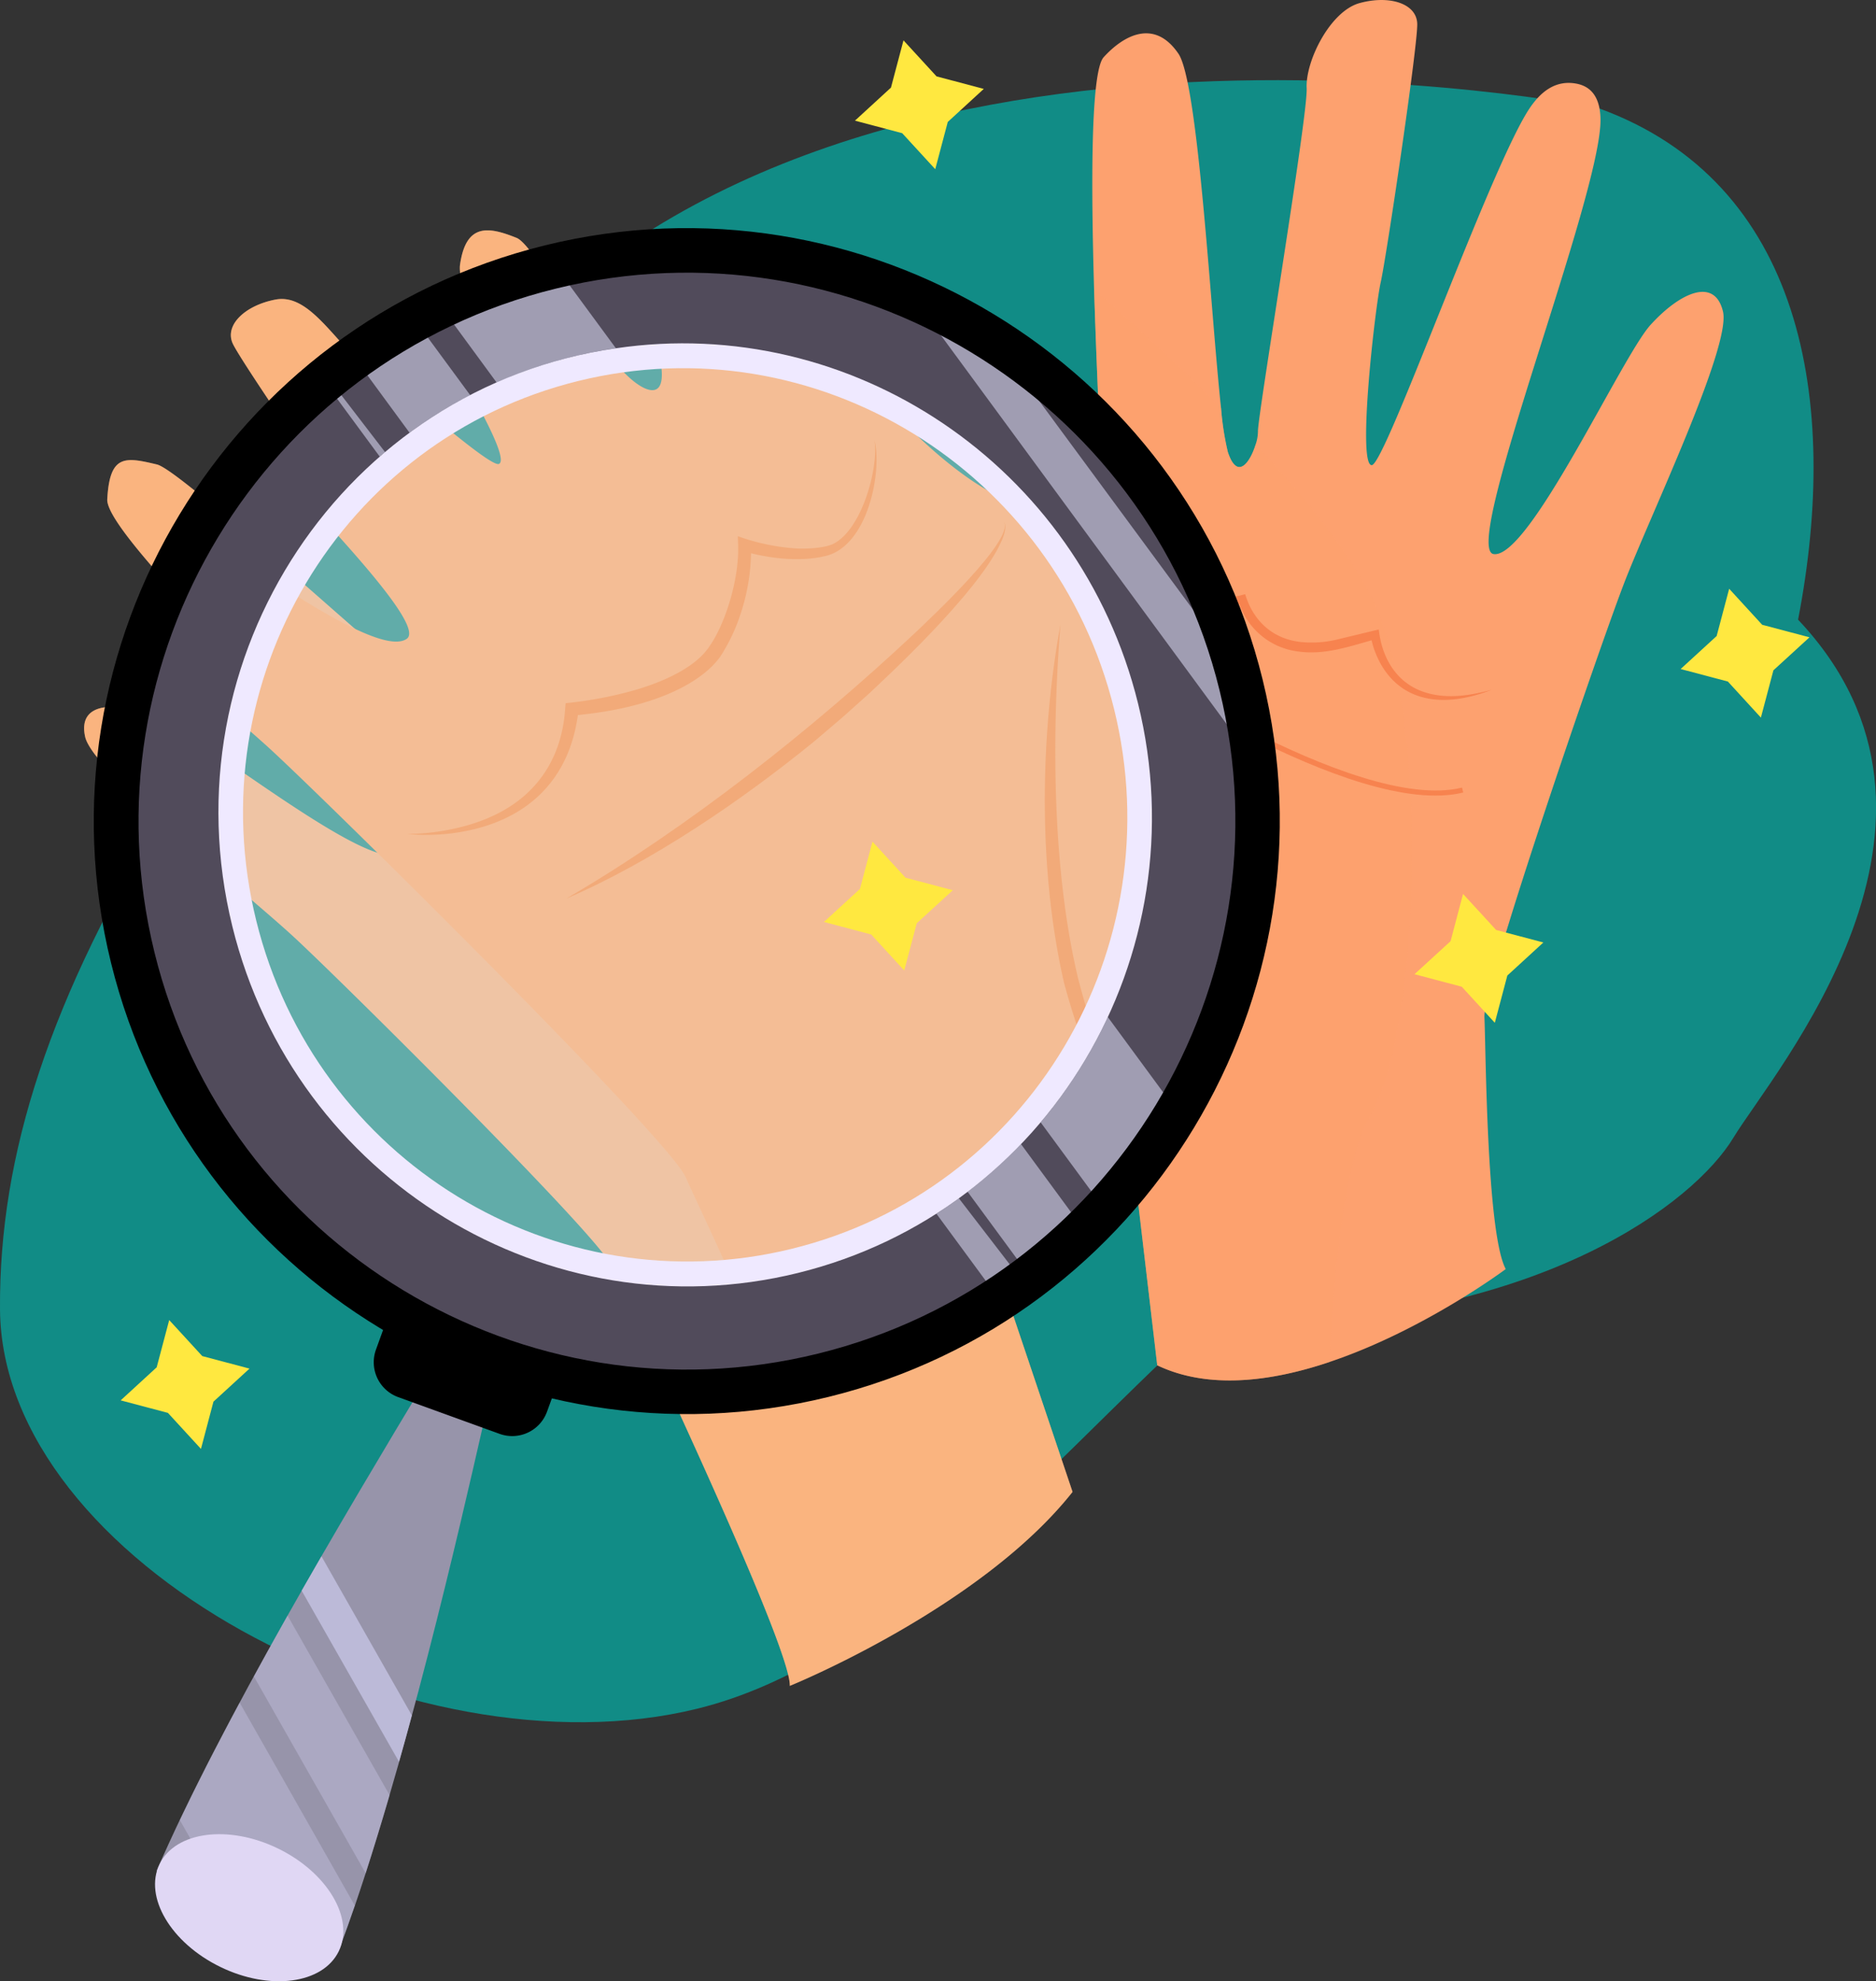 <svg xmlns="http://www.w3.org/2000/svg" viewBox="0 0 449.48 474.71"><rect x="0" y="0" width="449.48" height="474.71" fill="#333333" stroke="none"/><defs><style>.cls-1{isolation:isolate;}.cls-2{fill:#118c86;}.cls-3{fill:#f7834f;}.cls-4,.cls-7{fill:#fab480;}.cls-5,.cls-6{fill:#fda16f;}.cls-6{opacity:0.51;}.cls-6,.cls-7{mix-blend-mode:multiply;}.cls-7{opacity:0.35;}.cls-8{fill:#9794aa;}.cls-10,.cls-9{fill:#bcbad8;}.cls-17,.cls-9{opacity:0.53;}.cls-10,.cls-17,.cls-9{mix-blend-mode:overlay;}.cls-11{fill:#e0d7f4;}.cls-12{opacity:0.22;mix-blend-mode:screen;}.cls-13{fill:#e0e0e0;}.cls-14{fill:#f79b5c;}.cls-15{fill:#efe9ff;}.cls-16{fill:#514b5b;}.cls-17{fill:#e6e6ff;}.cls-18{fill:#ffe840;}</style></defs><title>Asset 4</title><g class="cls-1"><g id="Layer_2" data-name="Layer 2"><g id="Layer_1-2" data-name="Layer 1"><path class="cls-2" d="M383,25.92s-183.66-37.31-267,64q-11.57,14-21.84,27.1c-41.4,21.7-71.46,48.41-53.69,75.59C11.94,239.14-.23,276.57,0,313.66c.38,60.79,98.3,112.69,167.09,95.74,45.11-11.11,82.22-56.79,119.72-91.19,4.61-.42,9.33-.71,14.15-.82,68.51-1.62,104.79-29,114.36-44.8S476.67,197,430.81,148.47C441,95.84,431.77,43.59,383,25.92Z"/><path class="cls-3" d="M258.19,163.73c9.9,5.38,19.44,18.07,24.36,28.34l1.48,3.82c4.46,12.43,3.66,31.35.87,44.15,4.51-30.73-3.3-47-3.38-47.52C277,182.89,267.3,169.28,258.19,163.73Z"/><path class="cls-4" d="M284,120.31a17.54,17.54,0,0,0-21.64.58c-11.35,8.81-22.71,22-27.66,34.61s-20,24.59-27.26,24.2-29.34-17.95-39.4-41.11S130.38,59.65,123.78,57s-12.12-3.71-13.56,6.44,30.13,81.16,31.5,90.8-7.35,1.78-8.64-1.19S90,90.53,85.4,86C78.43,79,73.14,70.42,66,71.78s-12.21,6-10.27,10.46S87.09,129.31,90.9,134s24.55,37,21.28,38.41S44.57,112.94,37.6,111.29c-7.61-1.81-11.32-2.5-11.9,8.35s76.76,80,69.68,84.79S47,175.51,37.4,171.74s-18.88-3.65-17,4.8,37.8,36.62,50.23,48.16,72.72,71.47,75.69,78.3,43.29,91.25,42.91,100.94c0,0,45.66-18.53,67.75-46.48L227.2,268.92s12-23.57,16.82-43.32,10.76-49.16,21-59.62S290,122.66,284,120.31Z"/><path class="cls-5" d="M412.82,74.65c2,8.42-17.75,49.54-23.81,65.39s-33.7,96.23-33.35,103.67.5,51.83,5.11,60.36c0,0-19.67,14.72-42.3,22.29-13.91,4.67-28.94,6.62-41.2.77l-9.2-78.31S246.9,233,233.84,217.37,202.5,178,188.66,173.15s-41.5-27.86-37.2-32.6a17.56,17.56,0,0,1,19.67-9c14.08,2.91,30.12,9.77,40.11,18.85s28.82,13.23,35.13,9.7,18.41-29.08,17.22-54.3c-.43-8.94-1-22.47-1.45-36.45-.75-25.4-.8-52.25,2.29-55.64,4.77-5.25,12.15-9.32,17.92-.84,4.76,7,7.64,61,10.21,84.93a69,69,0,0,0,1.61,10.45c2.34,7.15,5.46,2.28,6.69-1.81a9.94,9.94,0,0,0,.54-3.07c-.16-3.23,12-75.76,11.67-82.23S318.69,2.7,325.72.75s13.61,0,13.84,4.85-7.4,56.1-8.74,62-5.7,44-2.14,43.85c3.24-.15,28.2-70.83,37.65-85.27,2.79-4.26,6.41-7.07,11.36-6.14,4.16.78,5.69,4.1,5.78,8.43.38,18-33.57,103.14-25.6,104.29,8.49,1.22,30.67-47.31,37.6-54.93S410.81,66.22,412.82,74.65Z"/><path class="cls-6" d="M328.25,267.44c-5.87,9.71-8.55,36.08-9.78,58.92-13.91,4.67-28.94,6.62-41.2.77l-9.2-78.31S246.9,233,233.84,217.37,202.5,178,188.66,173.15s-41.5-27.86-37.2-32.6a17.56,17.56,0,0,1,19.67-9c14.08,2.91,30.12,9.77,40.11,18.85s28.82,13.23,35.13,9.7,18.41-29.08,17.22-54.3c-.43-8.94-1-22.47-1.45-36.45,6.62,5.74,18.37,16.28,30.42,28.45a69,69,0,0,0,1.61,10.45c2.34,7.15,5.46,2.28,6.69-1.81,13.1,14,25.19,29.22,29.84,41.42C342.74,179.45,339.42,249,328.25,267.44Z"/><path class="cls-3" d="M340,165.36c-9.07-3.93-9.51-14.08-9.67-14.53l-10.14,2.44a25.86,25.86,0,0,1-8.85.52c-10.77-1.42-12.84-11.21-13-11.41-.57,0-6.8,2.73-16.81-1.52a50.68,50.68,0,0,1-14-9.08,44,44,0,0,0,6.24,5.72c6.8,5.18,14.91,8.74,23.2,7.24a17.06,17.06,0,0,0,14,11.35c5.91.86,11.39-.87,17.66-2.68a19,19,0,0,0,1.09,3.4c3.85,9.28,13,14.13,27.68,8.47C351.7,166.82,345.58,167.7,340,165.36Z"/><path class="cls-3" d="M350.58,189.89c-26.33,6.48-82.45-31.72-84.83-33.35l.67-1c.58.39,58.06,39.53,83.88,33.17Z"/><path class="cls-7" d="M284,120.31a17.54,17.54,0,0,0-21.64.58c-11.35,8.81-22.71,22-27.66,34.61s-20,24.59-27.26,24.2-29.34-17.95-39.4-41.11S130.38,59.65,123.78,57s-12.12-3.71-13.56,6.44,30.13,81.16,31.5,90.8-7.35,1.78-8.64-1.19S90,90.53,85.4,86C78.43,79,73.14,70.42,66,71.78s-12.21,6-10.27,10.46S87.09,129.31,90.9,134s24.55,37,21.28,38.41S44.57,112.94,37.6,111.29c-7.61-1.81-11.32-2.5-11.9,8.35s76.76,80,69.68,84.79S47,175.51,37.4,171.74s-18.88-3.65-17,4.8,37.8,36.62,50.23,48.16,72.72,71.47,75.69,78.3,43.29,91.25,42.91,100.94c0,0,45.66-18.53,67.75-46.48L227.2,268.92s12-23.57,16.82-43.32,10.76-49.16,21-59.62S290,122.66,284,120.31Z"/><path class="cls-8" d="M117.07,335.74c-2.93,12.3-15,68.21-29.46,113.09q-1.29,4-2.57,7.73c-1.14,3.33-2.28,6.53-3.42,9.57L37.5,448.31c15.4-35.62,45.14-85.45,65-118.44,0-.24,1.08-.11,6.92,1.93C109.89,332,117.41,335.2,117.07,335.74Z"/><path class="cls-9" d="M85,456.56c-1.14,3.33-2.28,6.53-3.42,9.57L53.75,454.88,43.09,436.1c4.27-8.94,9.16-18.49,14.34-28.14Z"/><path class="cls-10" d="M98.67,411c-1,3.73-2,7.45-3.07,11.13l-23.32-41q2.39-4.19,4.74-8.24Z"/><path class="cls-9" d="M93.34,430.11c-1.89,6.46-3.81,12.74-5.73,18.72L60.83,401.68c2.65-4.89,5.37-9.76,8.07-14.58Z"/><path class="cls-11" d="M81.16,467.54c-3.82,7.83-16.52,9.51-28.37,3.74s-18.37-16.79-14.56-24.63,16.52-9.51,28.37-3.75S85,459.7,81.16,467.54Z"/><path d="M119.66,343.54,95.4,334.75a8.89,8.89,0,0,1-5.32-11.38l2.1-5.8,41,14.85-2.11,5.8A8.87,8.87,0,0,1,119.66,343.54Z"/><g class="cls-12"><path class="cls-13" d="M292.78,165.13A132.1,132.1,0,0,1,196.13,325c-.67.16-1.35.33-2,.46A132.1,132.1,0,0,1,68.86,105.64a130.17,130.17,0,0,1,26.23-21.3,126.11,126.11,0,0,1,17-8.84,131.45,131.45,0,0,1,20.89-7q5.9-1.45,11.75-2.34a128.65,128.65,0,0,1,17.5-1.5,131.16,131.16,0,0,1,45,7.07,131.9,131.9,0,0,1,85.58,93.43Z"/></g><path class="cls-4" d="M181.31,319.73c-7.06-16.52-15-33.06-17.07-37.74-3.89-8.94-83-87.26-99.31-102.34-7.62-7-20.75-17.77-34.12-29.47a131.46,131.46,0,0,1,12.83-25.76C64.42,138.64,91,157.47,97.43,153.08c4.47-3-16.59-25.42-39.6-49.45a128.43,128.43,0,0,1,25.93-21c18.33,16,34,29.31,35.78,28.53,3-1.31-9.56-22.6-19-37.25a131.32,131.32,0,0,1,32.25-9.24c7.91,11.37,13.72,20,14.25,21.19,1.7,3.87,13.13,14.15,11.35,1.54-.48-3.37-3.78-12.46-8.32-24.23a129.79,129.79,0,0,1,44.45,6.91c13.76,28.66,41.06,50,50.21,50.49,3.3.18,7.82-1.6,12.62-4.7a128.89,128.89,0,0,1,21.59,46C296.48,233.23,250.33,305.68,181.31,319.73Z"/><path class="cls-14" d="M199.7,130.28c-2.13,1.08-6.42,1.24-8.8,1.14a50.74,50.74,0,0,1-14.12-2.95l.07,2.23c.25,8.47-3.24,18.92-6.76,24l-.5.74c-.34.25-3.33,5.7-17.18,9.82a94.67,94.67,0,0,1-16.86,3.22c-.46,1.16,1,22.72-24.38,29.49a54,54,0,0,1-13.6,1.85,48.68,48.68,0,0,0,13.88-.67c15.09-2.92,24.9-12.38,27-27.82,27.47-2.73,33.7-13.65,34-13.81A43.43,43.43,0,0,0,177.47,147a48.32,48.32,0,0,0,2.47-14.44c5.38,1.34,12,2,17.48.74,10.62-2.1,14-20.65,12.09-27.83C210.58,111.92,206.56,126.82,199.7,130.28Z"/><path class="cls-14" d="M135.7,215.29c29.14-17,58.7-40.37,83.46-63.57,3.55-3.39,23.88-22.34,21.4-26.65.73,1,0,3.19-.48,4.28-5.22,12.53-29.49,34.51-31.64,36.63l-6.58,5.89-6.73,5.73C177.72,191.81,156,206.61,135.7,215.29Z"/><path class="cls-14" d="M270.35,268.25a204.66,204.66,0,0,1-12-33.65c-6.24-26-6.4-58.16-4.27-84.93-4.46,24.27-5.81,56.58.84,85.76A194.29,194.29,0,0,0,268.41,271Z"/><g class="cls-12"><circle class="cls-13" cx="164.53" cy="196.72" r="111.74" transform="translate(-0.31 0.26) rotate(-0.09)"/></g><path class="cls-15" d="M161.61,68.74C81.49,70,23.23,146.22,42.67,225.17c16.77,68.05,84.84,109.46,151.77,93s108-84.72,91.21-152.82C271.19,106.58,218.48,67.78,161.61,68.74ZM189.77,299.2C133,313.19,75.53,278,61.39,220.56S81.8,105.26,138.56,91.28s114.24,21.23,128.38,78.65S246.54,285.22,189.77,299.2Z"/><path class="cls-16" d="M231.86,285.54c-.7.54-1.41,1.06-2.12,1.58l12.54,16.29c.59-.43,1.18-.87,1.75-1.32ZM161.46,61.71C76.42,63,15.51,144,35.92,226.83c17.7,71.84,89.56,115.54,160.2,98.14,51.81-12.76,89.87-55.3,98.46-107.07C308.18,135.37,243.75,60.3,161.46,61.71ZM191.2,305c-59.92,14.76-120.59-22.41-135.52-83C39.74,157.25,82.44,92.88,147.57,83.45c56.37-8.33,111,28,125.09,85.06C287.59,229.14,251.13,290.23,191.2,305Zm40.66-19.45c-.7.54-1.41,1.06-2.12,1.58l12.54,16.29c.59-.43,1.18-.87,1.75-1.32Zm0,0c-.7.54-1.41,1.06-2.12,1.58l12.54,16.29c.59-.43,1.18-.87,1.75-1.32Z"/><path class="cls-17" d="M79.76,92.05l12.5,16.27c-.42.36-.85.72-1.27,1.1L78.8,92.86C79.11,92.59,79.43,92.31,79.76,92.05Z"/><path class="cls-17" d="M229.74,287.12l12.54,16.29c-1.86,1.37-3.78,2.7-5.71,4l-12.2-16.59C226.2,289.62,228,288.4,229.74,287.12Z"/><path class="cls-17" d="M294.71,174.6l-73-99.33A132,132,0,0,1,244,89.3L288,149A132.57,132.57,0,0,1,294.71,174.6Z"/><path class="cls-17" d="M100.33,77.92l12.33,16.77a107.65,107.65,0,0,0-14.53,9L86,87.16A129.55,129.55,0,0,1,100.33,77.92Z"/><path class="cls-17" d="M244.62,274.12l12.31,16.75A129.15,129.15,0,0,1,244,302.09l-12.17-16.55A108.33,108.33,0,0,0,244.62,274.12Z"/><path class="cls-17" d="M134,65l13.56,18.44A111.08,111.08,0,0,0,119,91.67l-12.47-17A128.16,128.16,0,0,1,134,65Z"/><path class="cls-17" d="M278.94,262.07a132.37,132.37,0,0,1-17.18,23.75l-12.43-16.91a113.27,113.27,0,0,0,16.1-25.22Z"/><path d="M130.56,58.79C54.5,77.52,7.87,154.64,26.6,230.7s95.85,122.69,171.91,104,122.69-95.85,104-171.9S206.61,40.06,130.56,58.79ZM196,324.33c-70.37,17.34-141.72-25.81-159-96.18s25.81-141.71,96.18-159,141.71,25.81,159,96.18S266.33,307,196,324.33Z"/><polygon class="cls-18" points="216.47 9.67 224.39 18.3 235.71 21.3 227.08 29.22 224.08 40.54 216.16 31.91 204.84 28.91 213.47 20.99 216.47 9.67"/><polygon class="cls-18" points="414.3 141.07 422.21 149.7 433.54 152.7 424.9 160.61 421.9 171.94 413.99 163.3 402.67 160.3 411.3 152.39 414.3 141.07"/><polygon class="cls-18" points="40.54 316.29 48.46 324.92 59.78 327.92 51.14 335.84 48.15 347.16 40.23 338.53 28.91 335.53 37.54 327.61 40.54 316.29"/><polygon class="cls-18" points="209.04 201.66 216.96 210.3 228.28 213.3 219.65 221.21 216.65 232.53 208.73 223.9 197.41 220.9 206.04 212.99 209.04 201.66"/><polygon class="cls-18" points="350.54 214.19 358.46 222.82 369.78 225.82 361.15 233.74 358.15 245.06 350.23 236.42 338.91 233.42 347.55 225.51 350.54 214.19"/></g></g></g></svg>